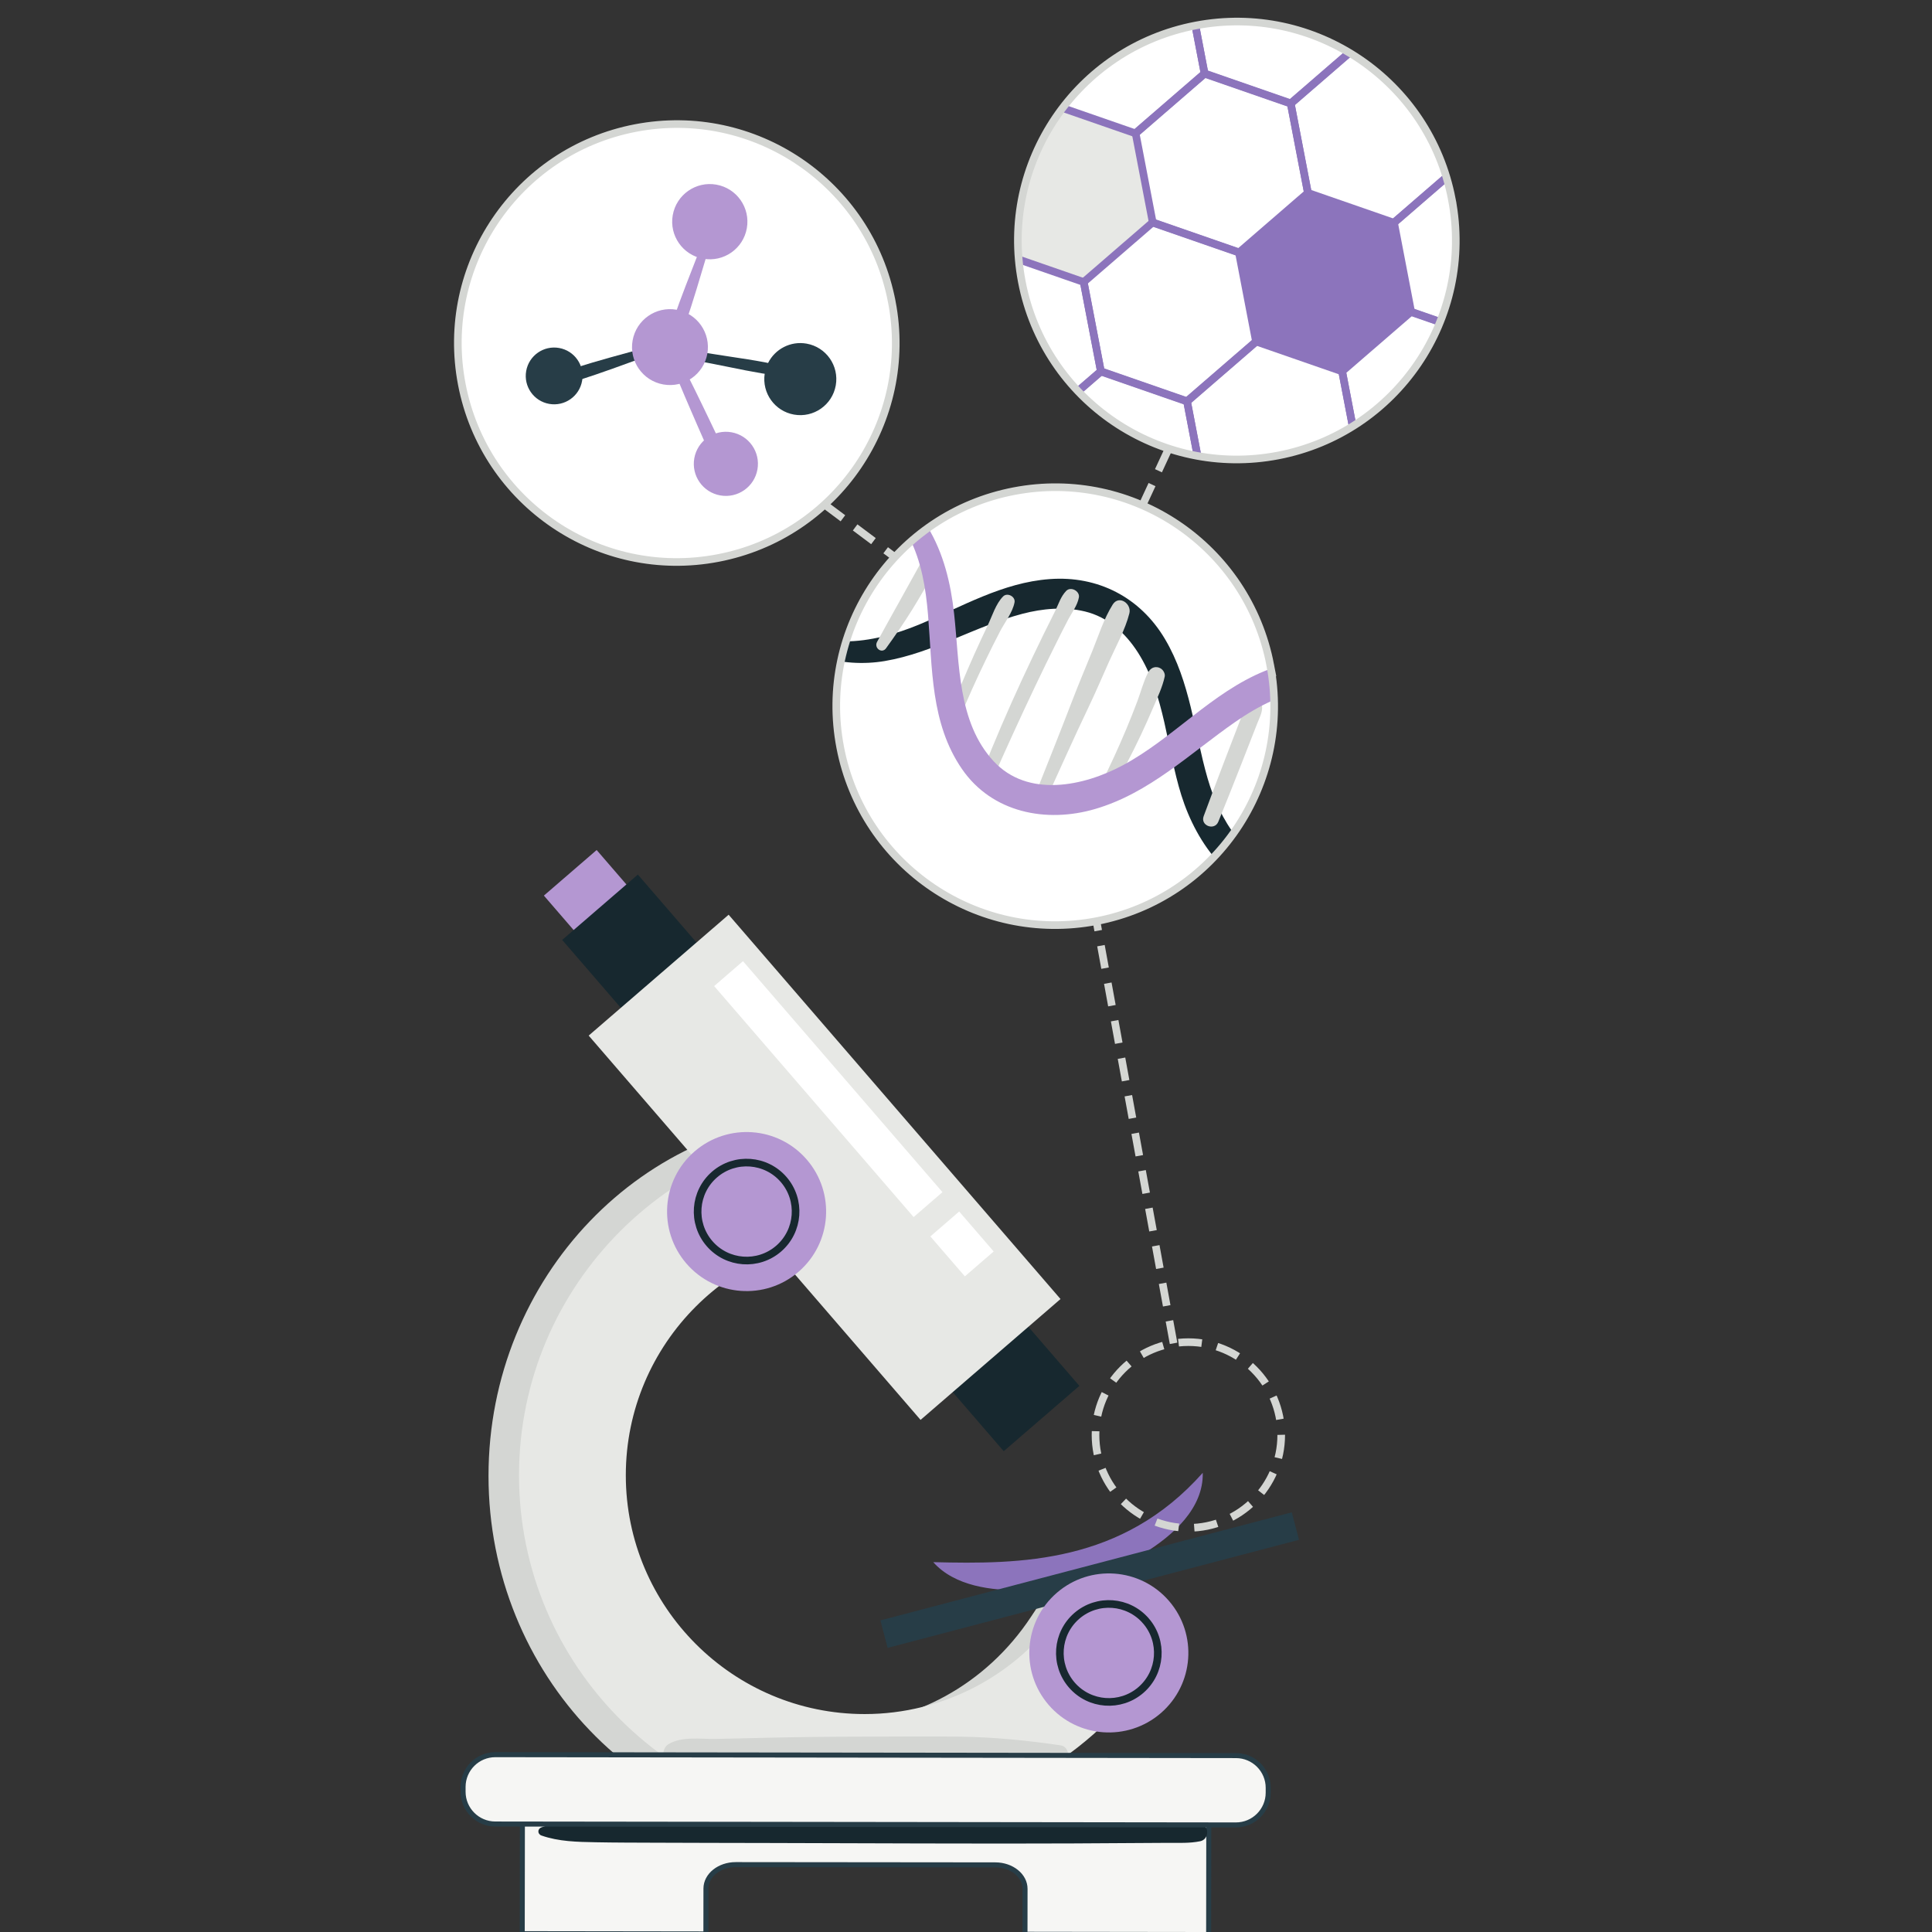 <?xml version="1.0" encoding="UTF-8" standalone="no"?>
<svg
   xmlns:dc="http://purl.org/dc/elements/1.1/"
   xmlns:cc="http://creativecommons.org/ns#"
   xmlns:rdf="http://www.w3.org/1999/02/22-rdf-syntax-ns#"
   xmlns:svg="http://www.w3.org/2000/svg"
   xmlns="http://www.w3.org/2000/svg"
   xmlns:sodipodi="http://sodipodi.sourceforge.net/DTD/sodipodi-0.dtd"
   xmlns:inkscape="http://www.inkscape.org/namespaces/inkscape"
   width="500"
   height="500"
   viewBox="0 0 132.292 132.292"
   version="1.1"
   id="svg1346"
   inkscape:version="1.0.1 (3bc2e813f5, 2020-09-07)"
   sodipodi:docname="lab_microscope.svg"
   inkscape:export-filename="C:\Users\keega\Documents\cannlytics\assets\images\illustrations\outline\lab_microscope.png"
   inkscape:export-xdpi="96"
   inkscape:export-ydpi="96">
  <rect x="0" y="0" width="132.292" height="132.292" fill="#333333" stroke="none"/>
  <defs
     id="defs1340">
    <clipPath
       clipPathUnits="userSpaceOnUse"
       id="clipPath334">
      <path
         d="m 1729.7,3013.83 c 29.87,-155.68 -72.13,-306.09 -227.8,-335.96 -155.69,-29.87 -306.1,72.13 -335.97,227.81 -29.86,155.68 72.13,306.09 227.81,335.96 155.68,29.87 306.1,-72.13 335.96,-227.81 z"
         id="path332" />
    </clipPath>
    <clipPath
       clipPathUnits="userSpaceOnUse"
       id="clipPath374">
      <path
         d="m 1491.59,2403.34 c 29.87,-155.68 -72.12,-306.1 -227.8,-335.96 -155.68,-29.87 -306.099,72.13 -335.966,227.8 -29.863,155.69 72.129,306.1 227.806,335.97 155.68,29.86 306.1,-72.13 335.96,-227.81 z"
         id="path372" />
    </clipPath>
    <clipPath
       clipPathUnits="userSpaceOnUse"
       id="clipPath334-3">
      <path
         d="m 1729.7,3013.83 c 29.87,-155.68 -72.13,-306.09 -227.8,-335.96 -155.69,-29.87 -306.1,72.13 -335.97,227.81 -29.86,155.68 72.13,306.09 227.81,335.96 155.68,29.87 306.1,-72.13 335.96,-227.81 z"
         id="path332-9" />
    </clipPath>
    <clipPath
       clipPathUnits="userSpaceOnUse"
       id="clipPath374-5">
      <path
         d="m 1491.59,2403.34 c 29.87,-155.68 -72.12,-306.1 -227.8,-335.96 -155.68,-29.87 -306.099,72.13 -335.966,227.8 -29.863,155.69 72.129,306.1 227.806,335.97 155.68,29.86 306.1,-72.13 335.96,-227.81 z"
         id="path372-2" />
    </clipPath>
  </defs>
  <sodipodi:namedview
     id="base"
     pagecolor="#333644"
     bordercolor="#666666"
     borderopacity="1.0"
     inkscape:pageopacity="0"
     inkscape:pageshadow="2"
     inkscape:zoom="1.4"
     inkscape:cx="162.79312"
     inkscape:cy="236.78924"
     inkscape:document-units="mm"
     inkscape:current-layer="g12-3"
     inkscape:document-rotation="0"
     showgrid="false"
     units="px"
     inkscape:window-width="1920"
     inkscape:window-height="1120"
     inkscape:window-x="-11"
     inkscape:window-y="-11"
     inkscape:window-maximized="1" />
  <g
     inkscape:label="Layer 1"
     inkscape:groupmode="layer"
     id="layer1"
     transform="translate(23.608,-25.143)">
    <g
       id="g12"
       transform="matrix(0.035,0,0,-0.035,-37.231,179.362)">
      <g
         id="g12-3"
         transform="translate(-533.483,-324.868)">
        <path
           d="m 2554.629,2548.582 h 44.767 v -217.79 h -44.767 c -257.659,0 -467.27,-218.476 -467.27,-487.017 0,-268.555 209.611,-487.017 467.27,-487.017 153.651,0 297.531,78.819 384.886,210.851 l 25.427,38.425 171.964,-123.675 -25.412,-38.425 c -126.362,-190.96 -334.542,-304.962 -556.865,-304.962 -372.853,0 -676.182,316.169 -676.182,704.804 0,388.62 303.329,704.807 676.182,704.807"
           style="fill:#d4d6d3;fill-opacity:1;fill-rule:nonzero;stroke:none;stroke-width:1.492"
           id="path274" />
        <path
           d="m 2614.318,2520.961 h 44.767 v -208.911 h -44.767 c -257.659,0 -467.27,-209.568 -467.27,-467.155 0,-257.603 209.611,-467.17 467.27,-467.17 153.651,0 297.531,75.596 384.886,202.256 l 25.427,36.843 171.964,-118.632 -25.413,-36.858 c -126.362,-183.172 -334.542,-292.517 -556.865,-292.517 -372.853,0 -676.182,303.276 -676.182,676.079 0,372.772 303.329,676.067 676.182,676.067"
           style="fill:#e7e8e5;fill-opacity:1;fill-rule:nonzero;stroke:none;stroke-width:1.492"
           id="path276" />
        <path
           d="m 2090.011,3068.13 -103.242,-89.16 172.928,-200.241 103.25,89.16 -172.935,200.241"
           style="fill:#b497d2;fill-opacity:1;fill-rule:nonzero;stroke:none;stroke-width:1.492"
           id="path278" />
        <path
           d="m 2170.591,3020.095 -148.033,-127.839 863.85,-1000.282 148.029,127.839 -863.845,1000.282"
           style="fill:#17282f;fill-opacity:1;fill-rule:nonzero;stroke:none;stroke-width:1.492"
           id="path280" />
        <path
           d="m 2997.518,2189.702 -273.808,-236.473 -649.298,751.842 273.817,236.473 649.289,-751.842"
           style="fill:#e7e8e5;fill-opacity:1;fill-rule:nonzero;stroke:none;stroke-width:1.492"
           id="path282" />
        <path
           d="m 2866.755,2282.758 -56.406,-48.706 -67.493,78.148 56.406,48.721 67.493,-78.163"
           style="fill:#ffffff;fill-opacity:1;fill-rule:nonzero;stroke:none;stroke-width:1.492"
           id="path284" />
        <path
           d="m 2766.552,2398.808 -56.421,-48.736 -390.254,451.89 56.413,48.721 390.261,-451.875"
           style="fill:#ffffff;fill-opacity:1;fill-rule:nonzero;stroke:none;stroke-width:1.492"
           id="path286" />
        <path
           d="m 2501.106,2462.496 c 56.163,-65.031 48.976,-163.264 -16.058,-219.431 -65.028,-56.167 -163.27,-48.975 -219.433,16.056 -56.151,65.031 -48.97,163.279 16.059,219.431 65.034,56.167 163.27,48.975 219.431,-16.056"
           style="fill:#b497d2;fill-opacity:1;fill-rule:nonzero;stroke:none;stroke-width:1.492"
           id="path288" />
        <path
           d="m 2455.902,2423.459 c 34.608,-40.066 30.177,-100.591 -9.89,-135.195 -40.063,-34.605 -100.586,-30.173 -135.192,9.908 -34.596,40.051 -30.165,100.576 9.898,135.18 40.068,34.59 100.591,30.173 135.185,-9.893 z"
           style="fill:none;stroke:#17282f;stroke-width:14.922;stroke-linecap:butt;stroke-linejoin:miter;stroke-miterlimit:10;stroke-dasharray:none;stroke-opacity:1"
           id="path290" />
        <path
           d="m 2748.541,1674.93 c 170.77,-4.283 369.728,-2.626 527.232,174.784 3.313,-137.613 -235.428,-213.642 -235.428,-213.642 0,0 -208.896,-54.69 -291.804,38.858"
           style="fill:#8c74bc;fill-opacity:1;fill-rule:nonzero;stroke:none;stroke-width:1.492"
           id="path292" />
        <path
           d="m 3464.107,1718.637 -804.835,-211.418 c 0,0 0,0 0,0 l -14.136,53.795 804.831,211.418 c 0,0 0,0 0.015,0 l 14.131,-53.795"
           style="fill:#273d47;fill-opacity:1;fill-rule:nonzero;stroke:none;stroke-width:1.492"
           id="path294" />
        <path
           d="m 3209.802,1598.991 c 56.152,-65.016 48.975,-163.264 -16.056,-219.431 -65.031,-56.152 -163.279,-48.96 -219.431,16.056 -56.167,65.046 -48.975,163.279 16.056,219.431 65.031,56.167 163.279,48.975 219.431,-16.056"
           style="fill:#b497d2;fill-opacity:1;fill-rule:nonzero;stroke:none;stroke-width:1.492"
           id="path296" />
        <path
           d="m 3164.588,1559.954 c 34.605,-40.066 30.173,-100.576 -9.879,-135.196 -40.066,-34.59 -100.591,-30.158 -135.196,9.893 -34.605,40.081 -30.173,100.606 9.893,135.195 40.066,34.605 100.591,30.173 135.18,-9.893 z"
           style="fill:none;stroke:#17282f;stroke-width:14.922;stroke-linecap:butt;stroke-linejoin:miter;stroke-miterlimit:10;stroke-dasharray:none;stroke-opacity:1"
           id="path298" />
        <path
           d="m 1944.788,1219.429 -0.187,-135.67 -0.193,-135.694 359.341,-0.489 0.122,88.805 c 0.034,25.887 26.142,46.853 58.313,46.795 l 507.733,-0.496 c 32.172,-0.045 58.226,-21.066 58.182,-46.957 l -0.119,-88.805 359.342,-0.489 0.179,135.67 0.179,135.686 -1342.893,1.644"
           style="fill:#f6f6f4;fill-opacity:1;fill-rule:nonzero;stroke:#273d47;stroke-width:9.836;stroke-opacity:1;stroke-miterlimit:4;stroke-dasharray:none"
           id="path300" />
        <path
           d="m 3270.894,1164.112 c -34.634,7.297 -73.014,3.45 -108.335,3.759 -37.977,0.345 -75.969,0.688 -113.946,1.003 -74.82,0.623 -149.625,0.565 -224.445,0.583 -148.491,0.045 -446.185,0.067 -594.667,0.102 -41.445,0.015 -82.883,-0.274 -124.316,-0.496 -41.211,-0.193 -83.926,0.641 -123.038,-12.935 -8.219,-2.838 -8.248,-13.179 -0.024,-16.059 33.908,-11.862 69.89,-12.445 105.739,-13.132 37.964,-0.747 75.981,-0.717 113.951,-0.881 74.816,-0.357 149.631,-0.385 224.445,-0.565 148.47,-0.391 446.199,-1.673 594.675,-0.834 41.424,0.233 82.863,0.473 124.302,0.74 20.727,0.14 41.439,0.245 62.166,0.373 21.175,0.14 42.633,-1.131 63.449,3.183 18.116,3.76 18.175,31.367 0.045,35.155"
           style="fill:#17282f;fill-opacity:1;fill-rule:nonzero;stroke:none;stroke-width:1.492"
           id="path302" />
        <path
           d="m 2230.163,1318.574 c 26.144,16.13 63.331,10.008 92.197,10.534 32.498,0.583 65.006,1.446 97.502,2.209 63.728,1.492 127.493,2.116 191.237,2.21 63.74,0.089 127.533,0.881 191.251,-0.045 65.628,-0.939 129.958,-7.339 194.989,-16.893 19.772,-2.908 19.787,-32.904 0,-35.813 -65.016,-9.547 -129.361,-16.052 -194.989,-16.892 -63.733,-0.823 -127.51,-0.134 -191.251,-0.045 -63.745,0.067 -127.509,0.711 -191.237,2.208 -32.496,0.758 -65.004,1.621 -97.502,2.204 -28.742,0.524 -66.171,-5.532 -92.197,10.538 -13.063,8.073 -13.063,31.71 0,39.783"
           style="fill:#d4d6d3;fill-opacity:1;fill-rule:nonzero;stroke:none;stroke-width:1.492"
           id="path304" />
        <path
           d="m 3340.774,1296.499 -1448.856,1.797 c -34.875,0.045 -63.191,-28.189 -63.245,-63.076 v -9.373 c -0.052,-34.887 28.184,-63.181 63.064,-63.239 l 1448.849,-1.795 c 34.888,-0.045 63.196,28.188 63.24,63.063 l 0.015,9.374 c 0.055,34.887 -28.173,63.209 -63.061,63.249"
           style="fill:#f6f6f4;fill-opacity:1;fill-rule:nonzero;stroke:#273d47;stroke-width:9.836;stroke-opacity:1;stroke-miterlimit:4;stroke-dasharray:none"
           id="path306" />
        <path
           d="m 2667.443,4140.71 c 44.568,-232.309 -107.621,-456.77 -339.936,-501.327 -232.308,-44.573 -456.759,107.619 -501.327,339.943 -44.564,232.309 107.631,456.755 339.934,501.327 232.315,44.573 456.773,-107.634 501.329,-339.943"
           style="fill:#ffffff;fill-opacity:1;fill-rule:nonzero;stroke:none;stroke-width:1.492"
           id="path308" />
        <path
           d="m 2236.557,4034.628 c 14.02,17.34 19.866,41.529 26.902,62.36 7.572,22.413 14.939,44.916 21.76,67.568 13.494,44.797 26.726,89.623 40.896,134.211 2.413,7.595 -8.931,11.505 -11.705,4.014 -16.252,-43.871 -33.389,-87.34 -50.31,-130.958 -8.346,-21.518 -16.21,-43.23 -23.828,-65.016 -7.445,-21.249 -18.117,-44.528 -17.732,-67.359 0.134,-7.834 9.088,-10.938 14.018,-4.82"
           style="fill:#ffffff;fill-opacity:1;fill-rule:nonzero;stroke:none;stroke-width:1.492"
           id="path310" />
        <path
           d="m 1988.266,3971.507 c 22.283,-0.895 45.174,8.834 66.095,15.624 22.506,7.297 44.947,14.818 67.202,22.861 43.991,15.922 87.855,32.053 132.09,47.289 7.543,2.596 3.905,14.027 -3.753,11.789 -44.907,-13.146 -90.012,-25.338 -135.116,-37.783 -22.249,-6.148 -44.365,-12.803 -66.398,-19.683 -21.475,-6.7 -46.539,-12.042 -64.621,-25.98 -6.208,-4.775 -3.352,-13.803 4.501,-14.116"
           style="fill:#ffffff;fill-opacity:1;fill-rule:nonzero;stroke:none;stroke-width:1.492"
           id="path312" />
        <path
           d="m 2476.118,3920.025 c 38.338,-6.79 74.914,18.802 81.699,57.137 6.785,38.335 -18.792,74.924 -57.13,81.699 -31.465,5.566 -61.705,-10.684 -75.305,-37.858 -2.126,0.433 -4.226,0.925 -6.364,1.328 -22.133,4.163 -44.347,7.551 -66.614,10.863 -43.944,6.521 -87.68,14.34 -131.643,20.787 -9.908,1.462 -12.52,-13.266 -2.698,-15.31 43.495,-9.013 87.265,-16.668 130.773,-25.636 21.492,-4.402 42.96,-8.715 64.592,-12.371 1.777,-0.298 3.549,-0.507 5.315,-0.776 -5.642,-37.664 19.655,-73.194 57.374,-79.864"
           style="fill:#ffffff;fill-opacity:1;fill-rule:nonzero;stroke:none;stroke-width:1.492"
           id="path314" />
        <path
           d="m 2327.268,3814.868 c 7.263,-12.788 25.636,-4.387 20.705,9.476 -13.884,39.051 -33.166,76.267 -50.974,113.648 -17.866,37.5 -37.055,74.358 -55.108,111.753 -4.902,10.177 -20.418,3.074 -15.924,-7.282 16.525,-38.111 31.878,-76.73 48.584,-114.752 16.647,-37.902 32.235,-76.82 52.717,-112.842"
           style="fill:#ffffff;fill-opacity:1;fill-rule:nonzero;stroke:none;stroke-width:1.492"
           id="path316" />
        <path
           d="m 2220.5,3978.953 c -40.372,7.148 -67.308,45.677 -60.168,86.042 7.146,40.38 45.671,67.329 86.042,60.181 40.372,-7.148 67.32,-45.677 60.174,-86.056 -7.152,-40.365 -45.671,-67.299 -86.048,-60.166"
           style="fill:#ffffff;fill-opacity:1;fill-rule:nonzero;stroke:none;stroke-width:1.492"
           id="path318" />
        <path
           d="m 2331.879,3761.879 c -34.123,6.043 -56.885,38.589 -50.846,72.701 6.033,34.127 38.587,56.883 72.706,50.855 34.123,-6.043 56.885,-38.589 50.84,-72.716 -6.033,-34.112 -38.587,-56.869 -72.7,-50.84"
           style="fill:#ffffff;fill-opacity:1;fill-rule:nonzero;stroke:none;stroke-width:1.492"
           id="path320" />
        <path
           d="m 2298.537,4224.961 c -40.021,7.073 -66.729,45.259 -59.647,85.281 7.076,40.036 45.274,66.747 85.296,59.659 40.021,-7.088 66.725,-45.274 59.643,-85.296 -7.082,-40.021 -45.268,-66.732 -85.291,-59.644"
           style="fill:#ffffff;fill-opacity:1;fill-rule:nonzero;stroke:none;stroke-width:1.492"
           id="path322" />
        <path
           d="m 1997.162,3940.961 c -30.207,5.342 -50.362,34.157 -45.013,64.374 5.341,30.203 34.164,50.362 64.376,45.02 30.206,-5.342 50.368,-34.172 45.017,-64.375 -5.345,-30.203 -34.163,-50.377 -64.38,-45.02"
           style="fill:#ffffff;fill-opacity:1;fill-rule:nonzero;stroke:none;stroke-width:1.492"
           id="path324" />
        <path
           d="m 3763.103,4341.28 c 44.573,-232.309 -107.634,-456.755 -339.928,-501.327 -232.324,-44.573 -456.77,107.634 -501.342,339.943 -44.558,232.309 107.634,456.755 339.943,501.327 232.309,44.573 456.769,-107.634 501.327,-339.943"
           style="fill:#ffffff;fill-opacity:1;fill-rule:nonzero;stroke:none;stroke-width:1.492"
           id="path326" />
        <g
           id="g328"
           transform="matrix(1.492,0,0,1.492,1182.005,-156.028)">
          <g
             id="g330"
             clip-path="url(#clipPath334-3)">
            <path
               d="m 1111.81,3062.06 22.54,-117.45 112.98,-39.21 90.45,78.23 -22.53,117.46 -112.99,39.21 -90.45,-78.24"
               style="fill:#e7e8e5;fill-opacity:1;fill-rule:nonzero;stroke:none"
               id="path336" />
            <path
               d="m 1179.82,3257.3 22.53,-117.45 112.98,-39.22 90.45,78.24 -22.53,117.45 -112.98,39.21 z"
               style="fill:none;stroke:#8c74bc;stroke-width:10;stroke-linecap:butt;stroke-linejoin:miter;stroke-miterlimit:10;stroke-dasharray:none;stroke-opacity:1"
               id="path338" />
            <path
               d="m 1383.25,3296.32 22.53,-117.45 112.99,-39.21 90.45,78.24 -22.53,117.45 -112.99,39.21 z"
               style="fill:none;stroke:#8c74bc;stroke-width:10;stroke-linecap:butt;stroke-linejoin:miter;stroke-miterlimit:10;stroke-dasharray:none;stroke-opacity:1"
               id="path340" />
            <path
               d="m 1315.25,3101.09 22.53,-117.46 112.98,-39.2 90.45,78.23 -22.53,117.45 -112.99,39.22 z"
               style="fill:none;stroke:#8c74bc;stroke-width:10;stroke-linecap:butt;stroke-linejoin:miter;stroke-miterlimit:10;stroke-dasharray:none;stroke-opacity:1"
               id="path342" />
            <path
               d="m 1518.68,3140.11 22.53,-117.45 112.98,-39.21 90.45,78.24 -22.53,117.45 -112.98,39.22 z"
               style="fill:none;stroke:#8c74bc;stroke-width:10;stroke-linecap:butt;stroke-linejoin:miter;stroke-miterlimit:10;stroke-dasharray:none;stroke-opacity:1"
               id="path344" />
            <path
               d="m 1247.26,2905.76 22.53,-117.45 112.98,-39.22 90.45,78.25 -22.53,117.45 -112.98,39.21 z"
               style="fill:none;stroke:#8c74bc;stroke-width:10;stroke-linecap:butt;stroke-linejoin:miter;stroke-miterlimit:10;stroke-dasharray:none;stroke-opacity:1"
               id="path346" />
            <path
               d="m 1450.69,2944.79 22.53,-117.45 112.98,-39.22 90.46,78.24 -22.54,117.45 -112.98,39.21 -90.45,-78.23"
               style="fill:#8c74bc;fill-opacity:1;fill-rule:nonzero;stroke:none"
               id="path348" />
            <path
               d="m 1654.12,2983.81 22.54,-117.45 112.98,-39.21 90.45,78.24 -22.53,117.45 -112.99,39.21 z"
               style="fill:none;stroke:#8c74bc;stroke-width:10;stroke-linecap:butt;stroke-linejoin:miter;stroke-miterlimit:10;stroke-dasharray:none;stroke-opacity:1"
               id="path350" />
            <path
               d="m 1043.82,2866.73 22.54,-117.45 112.98,-39.21 90.45,78.24 -22.53,117.45 -112.99,39.21 z"
               style="fill:none;stroke:#8c74bc;stroke-width:10;stroke-linecap:butt;stroke-linejoin:miter;stroke-miterlimit:10;stroke-dasharray:none;stroke-opacity:1"
               id="path352" />
            <path
               d="m 1586.69,3335.35 22.53,-117.45 112.98,-39.22 90.45,78.25 -22.53,117.45 -112.98,39.21 z"
               style="fill:none;stroke:#8c74bc;stroke-width:10;stroke-linecap:butt;stroke-linejoin:miter;stroke-miterlimit:10;stroke-dasharray:none;stroke-opacity:1"
               id="path354" />
            <path
               d="m 976.387,3218.27 22.531,-117.45 112.982,-39.22 90.45,78.25 -22.53,117.45 -112.98,39.21 z"
               style="fill:none;stroke:#8c74bc;stroke-width:10;stroke-linecap:butt;stroke-linejoin:miter;stroke-miterlimit:10;stroke-dasharray:none;stroke-opacity:1"
               id="path356" />
            <path
               d="m 1382.69,2749.55 22.53,-117.45 112.98,-39.21 90.45,78.23 -22.54,117.46 -112.97,39.21 z"
               style="fill:none;stroke:#8c74bc;stroke-width:10;stroke-linecap:butt;stroke-linejoin:miter;stroke-miterlimit:10;stroke-dasharray:none;stroke-opacity:1"
               id="path358" />
            <path
               d="m 1586.11,2788.58 22.54,-117.46 112.98,-39.2 90.45,78.23 -22.53,117.45 -112.98,39.22 z"
               style="fill:none;stroke:#8c74bc;stroke-width:10;stroke-linecap:butt;stroke-linejoin:miter;stroke-miterlimit:10;stroke-dasharray:none;stroke-opacity:1"
               id="path360" />
            <path
               d="m 1179.25,2710.52 22.53,-117.45 112.99,-39.21 90.45,78.24 -22.54,117.45 -112.98,39.21 z"
               style="fill:none;stroke:#8c74bc;stroke-width:10;stroke-linecap:butt;stroke-linejoin:miter;stroke-miterlimit:10;stroke-dasharray:none;stroke-opacity:1"
               id="path362" />
          </g>
        </g>
        <path
           d="m 3763.103,4341.28 c 44.573,-232.309 -107.634,-456.755 -339.928,-501.327 -232.324,-44.573 -456.77,107.634 -501.342,339.943 -44.558,232.309 107.634,456.755 339.943,501.327 232.309,44.573 456.769,-107.634 501.327,-339.943 z"
           style="fill:none;stroke:#d4d6d3;stroke-width:14.922;stroke-linecap:butt;stroke-linejoin:miter;stroke-miterlimit:10;stroke-dasharray:none;stroke-opacity:1"
           id="path364" />
        <path
           d="m 3407.79,3430.292 c 44.573,-232.309 -107.619,-456.77 -339.928,-501.327 -232.309,-44.573 -456.768,107.634 -501.336,339.928 -44.562,232.324 107.633,456.77 339.938,501.342 232.309,44.558 456.77,-107.634 501.327,-339.943"
           style="fill:#ffffff;fill-opacity:1;fill-rule:nonzero;stroke:none;stroke-width:1.492"
           id="path366" />
        <g
           id="g368"
           transform="matrix(1.492,0,0,1.492,1182.005,-156.028)">
          <g
             id="g370"
             clip-path="url(#clipPath374-5)">
            <path
               d="m 1202.69,2516.24 c -62.25,-4.57 -115.17,-36.34 -171.5,-59.71 -58.655,-24.34 -140.374,-40.12 -185.729,17.65 -4.996,6.34 -13.75,-0.39 -9.977,-7.18 28.786,-51.76 95.981,-67.51 150.813,-58.23 63.413,10.72 118.743,45.76 180.493,61.94 26.57,6.96 55.09,9.54 82.01,3.08 30.11,-7.24 53.13,-28.16 69.48,-53.73 35.69,-55.86 37.6,-125.44 57,-187.28 19.89,-63.37 67.56,-132.9 141.77,-129.01 16.3,0.85 15.83,24.08 1.11,27.56 -59.14,13.96 -92.73,69.1 -108.47,123.63 -17.81,61.7 -22.51,126.36 -55.92,182.71 -32.45,54.73 -87.9,83.22 -151.08,78.57"
               style="fill:#17282f;fill-opacity:1;fill-rule:nonzero;stroke:none"
               id="path376" />
            <path
               d="m 968.957,2650.39 c -7.519,-5.67 -11.465,-15.44 -16.144,-23.47 -4.454,-7.66 -8.899,-15.31 -13.352,-22.95 -9.648,-16.58 -19.293,-33.16 -28.941,-49.73 -19.336,-33.23 -38.18,-66.66 -56.352,-100.53 -4.23,-7.88 6.621,-16.18 11.699,-8.23 21.016,32.92 41.258,66.24 61.117,99.87 9.743,16.51 19.489,33.01 29.235,49.52 l 14.613,24.76 c 4.57,7.74 10.039,14.84 11.266,23.87 0.996,7.31 -7.844,10.88 -13.141,6.89"
               style="fill:#d4d6d3;fill-opacity:1;fill-rule:nonzero;stroke:none"
               id="path378" />
            <path
               d="m 1004.67,2609.36 c -7.881,-4.73 -10.357,-11.53 -14.697,-19.49 -3.895,-7.15 -7.836,-14.28 -11.758,-21.41 -8.84,-16.07 -17.766,-32.08 -26.891,-47.98 -17.937,-31.26 -36.765,-62.04 -53.613,-93.91 -4.324,-8.17 6.187,-16.33 12.082,-8.5 22.016,29.27 40.965,60.7 59.484,92.26 8.922,15.21 17.727,30.5 26.328,45.89 4.635,8.3 9.155,16.66 13.655,25.03 4.06,7.55 7.8,13.13 7.38,21.9 -0.26,5.23 -7.61,8.83 -11.97,6.21"
               style="fill:#d4d6d3;fill-opacity:1;fill-rule:nonzero;stroke:none"
               id="path380" />
            <path
               d="m 1045.53,2545.85 c -3.51,0.06 -7.8,-1.05 -9.66,-4.44 -19.7,-35.93 -39.94,-71.55 -59.585,-107.51 -4.351,-7.98 6.25,-16.07 11.828,-8.32 11.957,16.6 23.517,33.27 34.287,50.68 10.76,17.36 20.82,35.14 30.76,52.99 1.69,3.05 3.02,7.3 0.91,10.6 -2.14,3.34 -4.22,5.94 -8.54,6"
               style="fill:#d4d6d3;fill-opacity:1;fill-rule:nonzero;stroke:none"
               id="path382" />
            <path
               d="m 1141.62,2493.55 c -9.67,-9.63 -14.46,-25.89 -20.3,-38.12 -5.99,-12.58 -11.89,-25.2 -17.58,-37.91 -11.83,-26.42 -22.88,-53.2 -33.43,-80.15 -3.4,-8.71 10.02,-13.64 13.55,-5.05 10.83,26.32 22.5,52.27 34.91,77.88 6.08,12.58 12.31,25.09 18.76,37.47 6.23,11.96 16.51,24.78 19.01,38.05 1.44,7.61 -9.44,13.27 -14.92,7.83"
               style="fill:#d4d6d3;fill-opacity:1;fill-rule:nonzero;stroke:none"
               id="path384" />
            <path
               d="m 1224.32,2500.79 c -7.21,-7.49 -9.74,-16.52 -14.18,-25.72 -4.91,-10.2 -10.12,-20.25 -15.1,-30.41 -9.6,-19.61 -19,-39.32 -28.19,-59.12 -18.73,-40.38 -36.28,-81.16 -52.68,-122.54 -3.87,-9.75 10.97,-15.07 15.15,-5.64 17.73,39.95 35.9,79.75 54.68,119.21 9.04,19 18.27,37.91 27.7,56.73 5.07,10.11 10.07,20.31 15.39,30.31 5.1,9.59 11.72,17.68 13.81,28.48 1.61,8.35 -10.6,14.92 -16.58,8.7"
               style="fill:#d4d6d3;fill-opacity:1;fill-rule:nonzero;stroke:none"
               id="path386" />
            <path
               d="m 1285.28,2482.88 c -11.59,-18.42 -18.64,-40.98 -26.83,-61.13 -8.57,-21.12 -17.49,-42.12 -25.66,-63.4 -16.32,-42.58 -33.29,-84.89 -50.12,-127.27 -3.73,-9.41 10.46,-14.43 14.57,-5.43 18.65,40.84 36.84,81.88 56.23,122.38 9.51,19.86 18.13,40.16 27.12,60.26 9.05,20.24 21.14,41.58 26.53,63.08 3.15,12.63 -13.67,24.47 -21.84,11.51"
               style="fill:#d4d6d3;fill-opacity:1;fill-rule:nonzero;stroke:none"
               id="path388" />
            <path
               d="m 1343.25,2400.74 c -5.49,0.53 -9.4,-2.79 -11.73,-7.34 -5.95,-11.61 -9.28,-24.86 -13.85,-37.07 -4.63,-12.34 -9.5,-24.59 -14.6,-36.75 -10.17,-24.26 -21.21,-48.2 -32.89,-71.77 -4.12,-8.32 9.77,-15.71 14.46,-7.62 13.64,23.53 26.24,47.56 37.81,72.17 5.63,11.94 11.01,24 16.19,36.15 5.52,12.95 11.82,26.04 14.81,39.83 0.82,3.76 -1.72,8.35 -4.76,10.38 -1.74,1.15 -3.35,1.81 -5.44,2.02"
               style="fill:#d4d6d3;fill-opacity:1;fill-rule:nonzero;stroke:none"
               id="path390" />
            <path
               d="m 1462.66,2354.15 c -4.53,-5.24 -6.38,-12.82 -8.85,-19.21 -2.21,-5.75 -4.43,-11.51 -6.64,-17.26 -4.8,-12.47 -9.6,-24.93 -14.4,-37.4 -9.6,-24.94 -18.98,-49.94 -28.25,-75.01 -4.6,-12.43 14.27,-19.37 19.24,-7.17 10.07,24.77 20.01,49.56 29.75,74.46 4.87,12.44 9.73,24.88 14.6,37.31 2.25,5.74 4.49,11.48 6.74,17.23 2.53,6.47 6.17,13.17 6.36,20.18 0.27,10.62 -11.84,14.62 -18.55,6.87"
               style="fill:#d4d6d3;fill-opacity:1;fill-rule:nonzero;stroke:none"
               id="path392" />
            <path
               d="m 1561.31,2388.85 c -6.49,-8.27 -9.8,-18.94 -14.15,-28.49 -4.77,-10.46 -9.43,-20.95 -14.05,-31.47 -8.91,-20.27 -17.97,-40.48 -26.62,-60.87 -17.58,-41.36 -36.67,-82.56 -51.26,-125.09 -4,-11.67 12.12,-16.93 17.49,-6.52 20.65,40.02 37.25,82.35 55.01,123.69 8.73,20.34 17.06,40.84 25.55,61.27 4.4,10.6 8.74,21.21 12.99,31.87 3.91,9.78 9.06,19.39 10.55,29.87 1.27,8.93 -10.53,12.08 -15.51,5.74"
               style="fill:#d4d6d3;fill-opacity:1;fill-rule:nonzero;stroke:none"
               id="path394" />
            <path
               d="m 1484.86,2395.82 c -69.99,-28.47 -120.42,-88.34 -186.23,-123.69 -51.43,-27.62 -124.57,-42.98 -169.37,5.13 -47.77,51.31 -44.75,128.77 -51.98,193.83 -4.42,39.81 -13.82,79.18 -34.81,113.73 -21.57,35.5 -51.493,61.69 -87.732,81.59 -8.734,4.79 -17.906,-7.37 -9.125,-12.98 30.938,-19.76 56.077,-49.69 72.697,-82.33 16.19,-31.78 21.87,-66.55 24.8,-101.78 5.77,-69.54 3.09,-142 44.51,-202.14 39.48,-57.33 110.45,-71.14 174.44,-52.45 71.51,20.89 124.15,72.75 183.95,114.24 30.66,21.27 63.94,38.17 101.23,43.37 35.6,4.97 66.65,-4.31 97.42,-21.86 15.14,-8.64 30.9,7.87 20.52,22.41 -39.26,54.94 -125.89,45.07 -180.32,22.93"
               style="fill:#b497d2;fill-opacity:1;fill-rule:nonzero;stroke:none"
               id="path396" />
          </g>
        </g>
        <path
           d="m 3407.79,3430.292 c 44.573,-232.309 -107.619,-456.77 -339.928,-501.327 -232.309,-44.573 -456.768,107.634 -501.336,339.928 -44.562,232.324 107.633,456.77 339.938,501.342 232.309,44.558 456.77,-107.634 501.327,-339.943 z"
           style="fill:none;stroke:#d4d6d3;stroke-width:14.922;stroke-linecap:butt;stroke-linejoin:miter;stroke-miterlimit:10;stroke-dasharray:none;stroke-opacity:1"
           id="path398" />
        <path
           d="m 2667.443,4140.71 c 44.568,-232.309 -107.621,-456.77 -339.936,-501.327 -232.308,-44.573 -456.759,107.619 -501.327,339.943 -44.564,232.309 107.631,456.755 339.934,501.327 232.315,44.573 456.773,-107.634 501.329,-339.943 z"
           style="fill:none;stroke:#d4d6d3;stroke-width:14.922;stroke-linecap:butt;stroke-linejoin:miter;stroke-miterlimit:10;stroke-dasharray:none;stroke-opacity:1"
           id="path400" />
        <path
           d="m 2236.557,4034.628 c 14.02,17.34 19.866,41.529 26.902,62.36 7.572,22.413 14.939,44.916 21.76,67.568 13.494,44.797 26.726,89.623 40.896,134.211 2.413,7.595 -8.931,11.505 -11.705,4.014 -16.252,-43.871 -33.389,-87.34 -50.31,-130.958 -8.346,-21.518 -16.21,-43.23 -23.828,-65.016 -7.445,-21.249 -18.117,-44.528 -17.732,-67.359 0.134,-7.834 9.088,-10.938 14.018,-4.82"
           style="fill:#b497d2;fill-opacity:1;fill-rule:nonzero;stroke:none;stroke-width:1.492"
           id="path402" />
        <path
           d="m 1988.266,3971.507 c 22.283,-0.895 45.174,8.834 66.095,15.624 22.506,7.297 44.947,14.818 67.202,22.861 43.991,15.922 87.855,32.053 132.09,47.289 7.543,2.596 3.905,14.027 -3.753,11.789 -44.907,-13.146 -90.012,-25.338 -135.116,-37.783 -22.249,-6.148 -44.365,-12.803 -66.398,-19.683 -21.475,-6.7 -46.539,-12.042 -64.621,-25.98 -6.208,-4.775 -3.352,-13.803 4.501,-14.116"
           style="fill:#273d47;fill-opacity:1;fill-rule:nonzero;stroke:none;stroke-width:1.492"
           id="path404" />
        <path
           d="m 2476.118,3920.025 c 38.338,-6.79 74.914,18.802 81.699,57.137 6.785,38.335 -18.792,74.924 -57.13,81.699 -31.465,5.566 -61.705,-10.684 -75.305,-37.858 -2.126,0.433 -4.226,0.925 -6.364,1.328 -22.133,4.163 -44.347,7.551 -66.614,10.863 -43.944,6.521 -87.68,14.34 -131.643,20.787 -9.908,1.462 -12.52,-13.266 -2.698,-15.31 43.495,-9.013 87.265,-16.668 130.773,-25.636 21.492,-4.402 42.96,-8.715 64.592,-12.371 1.777,-0.298 3.549,-0.507 5.315,-0.776 -5.642,-37.664 19.655,-73.194 57.374,-79.864"
           style="fill:#273d47;fill-opacity:1;fill-rule:nonzero;stroke:none;stroke-width:1.492"
           id="path406" />
        <path
           d="m 2327.268,3814.868 c 7.263,-12.788 25.636,-4.387 20.705,9.476 -13.884,39.051 -33.166,76.267 -50.974,113.648 -17.866,37.5 -37.055,74.358 -55.108,111.753 -4.902,10.177 -20.418,3.074 -15.924,-7.282 16.525,-38.111 31.878,-76.73 48.584,-114.752 16.647,-37.902 32.235,-76.82 52.717,-112.842"
           style="fill:#b497d2;fill-opacity:1;fill-rule:nonzero;stroke:none;stroke-width:1.492"
           id="path408" />
        <path
           d="m 2220.5,3978.953 c -40.372,7.148 -67.308,45.677 -60.168,86.042 7.146,40.38 45.671,67.329 86.042,60.181 40.372,-7.148 67.32,-45.677 60.174,-86.056 -7.152,-40.365 -45.671,-67.299 -86.048,-60.166"
           style="fill:#b497d2;fill-opacity:1;fill-rule:nonzero;stroke:none;stroke-width:1.492"
           id="path410" />
        <path
           d="m 2331.879,3761.879 c -34.123,6.043 -56.885,38.589 -50.846,72.701 6.033,34.127 38.587,56.883 72.706,50.855 34.123,-6.043 56.885,-38.589 50.84,-72.716 -6.033,-34.112 -38.587,-56.869 -72.7,-50.84"
           style="fill:#b497d2;fill-opacity:1;fill-rule:nonzero;stroke:none;stroke-width:1.492"
           id="path412" />
        <path
           d="m 2298.537,4224.961 c -40.021,7.073 -66.729,45.259 -59.647,85.281 7.076,40.036 45.274,66.747 85.296,59.659 40.021,-7.088 66.725,-45.274 59.643,-85.296 -7.082,-40.021 -45.268,-66.732 -85.291,-59.644"
           style="fill:#b497d2;fill-opacity:1;fill-rule:nonzero;stroke:none;stroke-width:1.492"
           id="path414" />
        <path
           d="m 1997.162,3940.961 c -30.207,5.342 -50.362,34.157 -45.013,64.374 5.341,30.203 34.164,50.362 64.376,45.02 30.206,-5.342 50.368,-34.172 45.017,-64.375 -5.345,-30.203 -34.163,-50.377 -64.38,-45.02"
           style="fill:#273d47;fill-opacity:1;fill-rule:nonzero;stroke:none;stroke-width:1.492"
           id="path416" />
        <path
           d="m 3429.293,1923.699 c 0,-100.337 -81.326,-181.663 -181.663,-181.663 -100.322,0 -181.648,81.326 -181.648,181.663 0,100.307 81.326,181.648 181.648,181.648 100.337,0 181.663,-81.341 181.663,-181.648 z"
           style="fill:none;stroke:#d4d6d3;stroke-width:14.922;stroke-linecap:butt;stroke-linejoin:miter;stroke-miterlimit:10;stroke-dasharray:45.643, 30.428;stroke-dashoffset:0;stroke-opacity:1"
           id="path418" />
        <path
           d="m 3218.666,2103.019 -150.804,825.946"
           style="fill:none;stroke:#d4d6d3;stroke-width:14.922;stroke-linecap:butt;stroke-linejoin:miter;stroke-miterlimit:10;stroke-dasharray:44.767, 29.845;stroke-dashoffset:0;stroke-opacity:1"
           id="path420" />
        <path
           d="m 2535.965,3743.987 137.447,-102.844"
           style="fill:none;stroke:#d4d6d3;stroke-width:14.922;stroke-linecap:butt;stroke-linejoin:miter;stroke-miterlimit:10;stroke-dasharray:44.767, 29.845;stroke-dashoffset:0;stroke-opacity:1"
           id="path422" />
        <path
           d="m 3157.738,3742.48 51.452,111.022"
           style="fill:none;stroke:#d4d6d3;stroke-width:14.922;stroke-linecap:butt;stroke-linejoin:miter;stroke-miterlimit:10;stroke-dasharray:44.767, 29.845;stroke-dashoffset:0;stroke-opacity:1"
           id="path424" />
      </g>
    </g>
  </g>
</svg>
